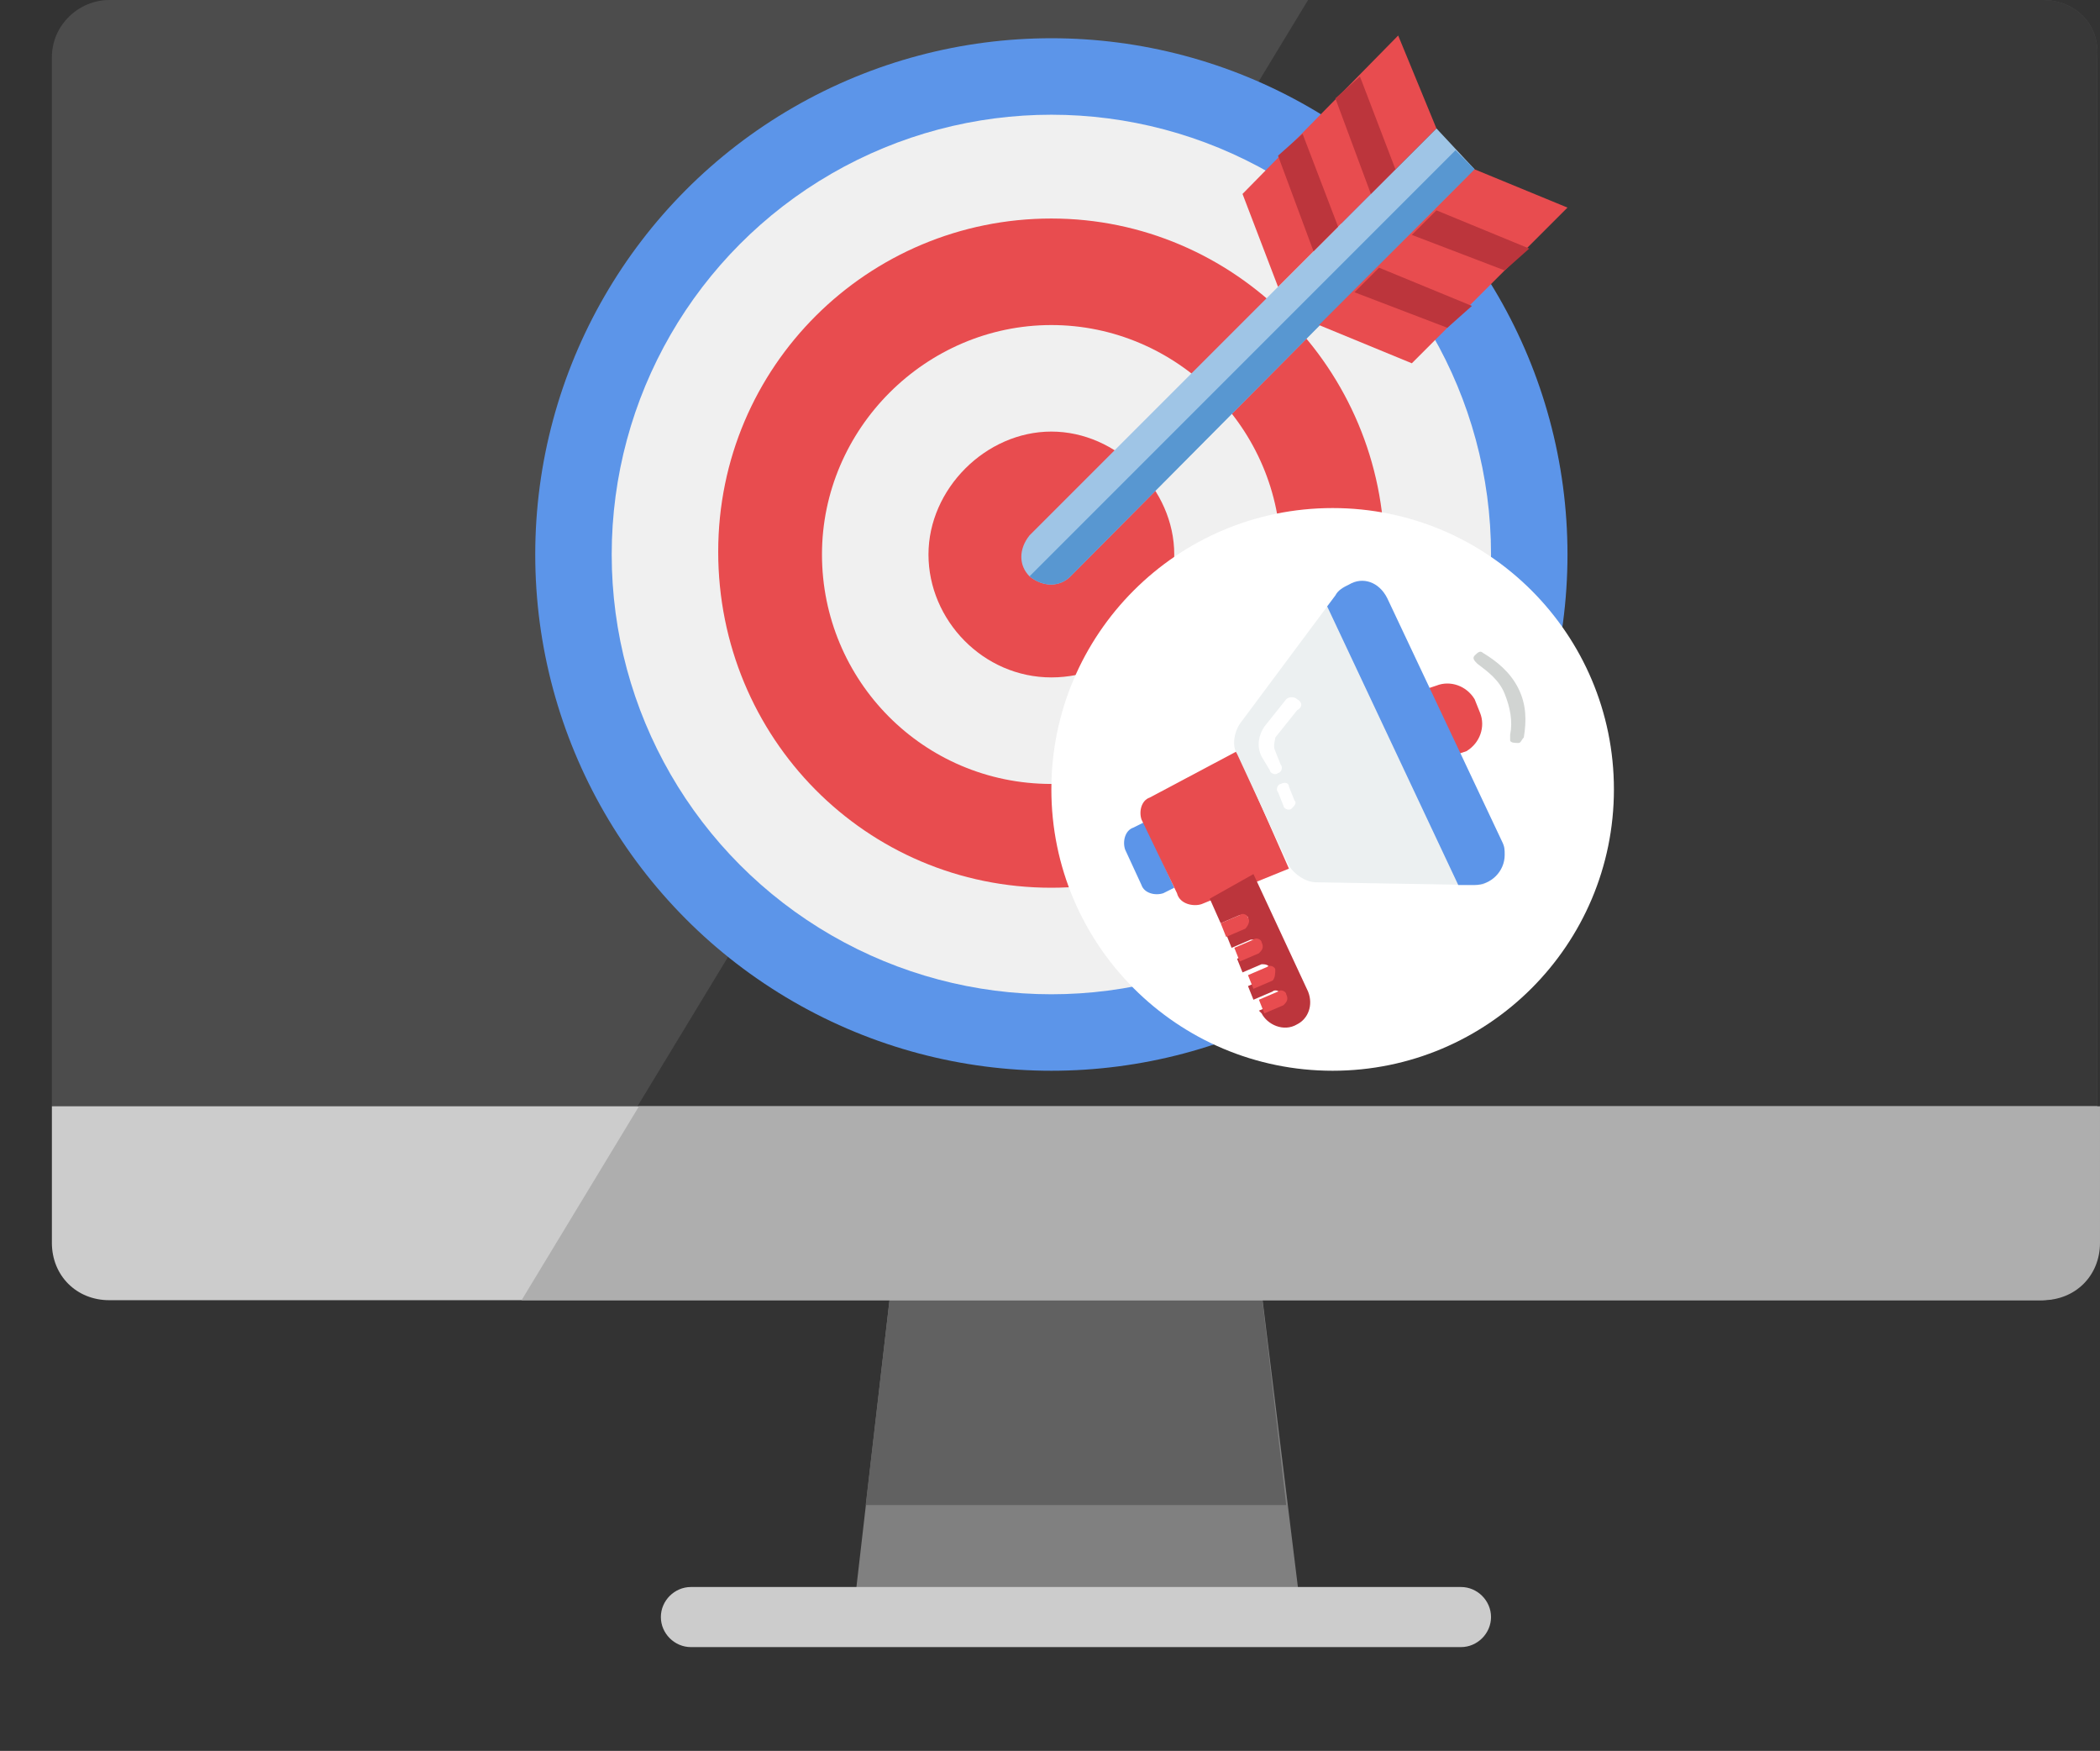 <?xml version="1.0" encoding="utf-8"?>
<!-- Generator: Adobe Illustrator 23.0.1, SVG Export Plug-In . SVG Version: 6.00 Build 0)  -->
<svg version="1.1" id="Слой_1" xmlns="http://www.w3.org/2000/svg" xmlns:xlink="http://www.w3.org/1999/xlink" x="0px" y="0px"
	 viewBox="0 0 76.9 64.1" style="enable-background:new 0 0 76.9 64.1;" xml:space="preserve">
<rect x="0" y="0" width="76.9" height="64.1" fill="#333333" stroke="none"/>
<style type="text/css">
	.st0{fill:#4C4C4C;}
	.st1{fill:#383838;}
	.st2{fill:#808080;}
	.st3{fill:#616161;}
	.st4{fill:#CCCCCC;}
	.st5{fill:#AEAEAE;}
	.st6{fill:#5C95E9;}
	.st7{fill:#F0F0F0;}
	.st8{fill:#E84C4F;}
	.st9{fill:#9FC5E6;}
	.st10{fill:#5897D1;}
	.st11{fill:#BC353C;}
	.st12{fill:#FFFFFF;}
	.st13{clip-path:url(#SVGID_2_);}
	.st14{fill:#ECF0F1;}
	.st15{fill:#D1D4D2;}
	.st16{clip-path:url(#SVGID_4_);}
</style>
<title>shield</title>
<desc>Created with Sketch.</desc>
<g>
	<g>
		<path class="st0" d="M74.8,0H47.9H4C2.9,0,1.9,0.9,1.9,2.1v38.4l36.8,5.3l38.1-5.3V2.1C76.9,0.9,76,0,74.8,0z"/>
		<path class="st1" d="M74.8,0H47.9L19.1,47.5h13.6H46h28.7c1.2,0,2.1-0.9,2.1-2.1v-5V2.1C76.9,0.9,76,0,74.8,0z"/>
		<polygon class="st2" points="46.1,46.5 47.7,59.5 31.2,59.5 32.7,46.5 		"/>
		<polygon class="st3" points="47.1,55.1 46.1,46.5 32.7,46.5 31.7,55.1 		"/>
		<path class="st4" d="M23.4,40.5H1.9v5c0,1.2,0.9,2.1,2.1,2.1h15.1h13.6H46h28.7c1.2,0,2.1-0.9,2.1-2.1v-5H23.4z"/>
		<path class="st5" d="M23.4,40.5l-4.3,7.1h55.7c1.2,0,2.1-0.9,2.1-2.1v-5H23.4L23.4,40.5z"/>
		<path class="st4" d="M53.5,60.3H25.3c-0.6,0-1.1-0.5-1.1-1.1s0.5-1.1,1.1-1.1h28.2c0.6,0,1.1,0.5,1.1,1.1S54.1,60.3,53.5,60.3z"/>
	</g>
</g>
<circle class="st6" cx="38.5" cy="20.3" r="18.9"/>
<circle class="st7" cx="38.5" cy="20.3" r="16.1"/>
<path class="st8" d="M38.5,32.5c-6.8,0-12.2-5.5-12.2-12.3S31.8,8,38.5,8s12.2,5.5,12.2,12.3C50.7,27,45.2,32.5,38.5,32.5z"/>
<path class="st7" d="M38.5,28.7c-4.7,0-8.4-3.8-8.4-8.4s3.8-8.4,8.4-8.4s8.4,3.8,8.4,8.4l0,0C46.9,24.9,43.1,28.7,38.5,28.7z"/>
<path class="st8" d="M38.5,24.8c-2.5,0-4.5-2.1-4.5-4.5s2.1-4.5,4.5-4.5s4.5,2.1,4.5,4.5C43,22.8,41,24.8,38.5,24.8z"/>
<path class="st9" d="M54,6.2L39.2,21.1c-0.4,0.4-1,0.4-1.5,0l0,0l0,0c-0.4-0.4-0.4-1,0-1.5l0,0L52.6,4.7L54,6.2z"/>
<path class="st10" d="M54,6.2L39.2,21.1c-0.4,0.4-1,0.4-1.5,0l0,0l0,0L53.3,5.5L54,6.2z"/>
<polygon class="st8" points="45.5,7.1 51.2,1.3 52.6,4.7 46.8,10.5 "/>
<polygon class="st11" points="46.8,5.7 47.7,4.9 49,8.3 48.1,9.2 "/>
<polygon class="st11" points="48.9,3.6 49.8,2.8 51.1,6.2 50.2,7.1 "/>
<polygon class="st8" points="54,6.2 48.3,11.9 51.7,13.3 57.4,7.6 "/>
<polygon class="st11" points="52.6,7.7 51.7,8.6 55.1,9.9 56,9.1 "/>
<polygon class="st11" points="50.5,9.8 49.6,10.7 53,12 53.9,11.2 "/>
<circle class="st12" cx="48.8" cy="28.9" r="10.3"/>
<path class="st6" d="M43,32.5l-0.4,0.2c-0.3,0.1-0.7,0-0.8-0.3l-0.6-1.3c-0.1-0.3,0-0.7,0.3-0.8l0,0l0.4-0.2L43,32.5z"/>
<g>
	<g>
		<g>
			<defs>
				
					<rect id="SVGID_1_" x="41.1" y="22.2" transform="matrix(0.906 -0.424 0.424 0.906 -7.866 23.549)" width="15.8" height="14.5"/>
			</defs>
			<clipPath id="SVGID_2_">
				<use xlink:href="#SVGID_1_"  style="overflow:visible;"/>
			</clipPath>
			<g class="st13">
				<path class="st8" d="M47.2,31.8L44,33.1c-0.3,0.1-0.8,0-0.9-0.4L41.8,30c-0.1-0.3,0-0.7,0.3-0.8l3.2-1.7L47.2,31.8L47.2,31.8z"
					/>
				<path class="st14" d="M54,32.4l-5.8-0.1c-0.4,0-0.8-0.3-1-0.6l-1.9-4.1c-0.2-0.3-0.1-0.8,0.1-1.1l3.5-4.7c0.3-0.5,1-0.6,1.5-0.2
					c0.1,0.1,0.3,0.3,0.3,0.4l4.1,8.9c0.3,0.6,0,1.2-0.5,1.5C54.3,32.4,54.1,32.4,54,32.4"/>
			</g>
		</g>
	</g>
</g>
<path class="st8" d="M52.6,25.1l-0.3,0.1l1.1,2.4l0.3-0.1c0.5-0.3,0.7-0.9,0.5-1.4L54,25.6C53.7,25.1,53.1,24.9,52.6,25.1L52.6,25.1
	"/>
<path class="st15" d="M55.6,27.2c-0.1,0-0.3,0-0.3-0.1c0,0,0-0.1,0-0.2c0.1-0.5,0-1-0.2-1.5s-0.6-0.8-1-1.1C54,24.2,53.9,24.1,54,24
	c0.1-0.1,0.2-0.2,0.3-0.1l0,0c0.5,0.3,1,0.7,1.3,1.3c0.3,0.6,0.3,1.2,0.2,1.8C55.7,27.1,55.7,27.2,55.6,27.2"/>
<path class="st11" d="M44.3,32.9l0.4,0.9l0.7-0.3c0.1,0,0.3,0,0.3,0.1s0,0.3-0.1,0.3l-0.7,0.3l0.2,0.5l0.7-0.3c0.1,0,0.3,0,0.3,0.1
	s0,0.3-0.1,0.3l-0.7,0.3l0.2,0.5l0.7-0.3c0.1,0,0.3,0,0.3,0.2c0,0.1,0,0.3-0.1,0.3l-0.7,0.3l0.2,0.5l0.7-0.3c0.1-0.1,0.3,0,0.3,0.1
	c0.1,0.1,0,0.3-0.1,0.3l0,0L46.1,37l0.1,0.1c0.2,0.4,0.8,0.7,1.3,0.4c0.4-0.2,0.6-0.7,0.4-1.2l-2-4.3L44.3,32.9z"/>
<path class="st8" d="M47.1,36.4c0-0.1-0.2-0.2-0.3-0.1l-0.7,0.3l0.2,0.5l0.7-0.3C47.1,36.7,47.2,36.6,47.1,36.4"/>
<path class="st8" d="M46.7,35.5c0-0.1-0.2-0.2-0.3-0.1l0,0l-0.7,0.3l0.2,0.5l0.7-0.3C46.7,35.8,46.7,35.6,46.7,35.5"/>
<path class="st8" d="M46.2,34.5c0-0.1-0.2-0.2-0.3-0.1l-0.7,0.3l0.2,0.5l0.7-0.3C46.2,34.8,46.3,34.7,46.2,34.5L46.2,34.5"/>
<g>
	<g>
		<g>
			<defs>
				
					<rect id="SVGID_3_" x="41.1" y="22.2" transform="matrix(0.906 -0.424 0.424 0.906 -7.866 23.549)" width="15.8" height="14.5"/>
			</defs>
			<clipPath id="SVGID_4_">
				<use xlink:href="#SVGID_3_"  style="overflow:visible;"/>
			</clipPath>
			<g class="st16">
				<path class="st8" d="M45.7,33.6c0-0.1-0.2-0.2-0.3-0.1l0,0l-0.7,0.3l0.2,0.5l0.7-0.3C45.7,33.9,45.8,33.7,45.7,33.6L45.7,33.6"
					/>
				<path class="st6" d="M48.9,21.8l-0.3,0.4l4.8,10.2H54c0.6,0,1.1-0.5,1.1-1.1c0-0.2,0-0.3-0.1-0.5l-4.2-8.9
					c-0.3-0.6-0.9-0.8-1.4-0.5C49.2,21.5,49,21.6,48.9,21.8"/>
			</g>
		</g>
	</g>
</g>
<path class="st12" d="M47.5,25.6c-0.1-0.1-0.3-0.1-0.4,0l-0.8,1c-0.2,0.3-0.3,0.7-0.1,1.1l0.3,0.5c0,0.1,0.2,0.2,0.3,0.1
	c0.1,0,0.2-0.2,0.1-0.3l-0.2-0.5c-0.1-0.2,0-0.4,0-0.5l0.8-1C47.7,25.9,47.7,25.7,47.5,25.6"/>
<path class="st12" d="M46.9,28.7c-0.1,0-0.2,0.2-0.1,0.3l0,0l0.2,0.5c0,0.1,0.2,0.2,0.3,0.1l0,0c0.1-0.1,0.2-0.2,0.1-0.3l-0.2-0.5
	C47.2,28.7,47.1,28.6,46.9,28.7L46.9,28.7"/>
</svg>

